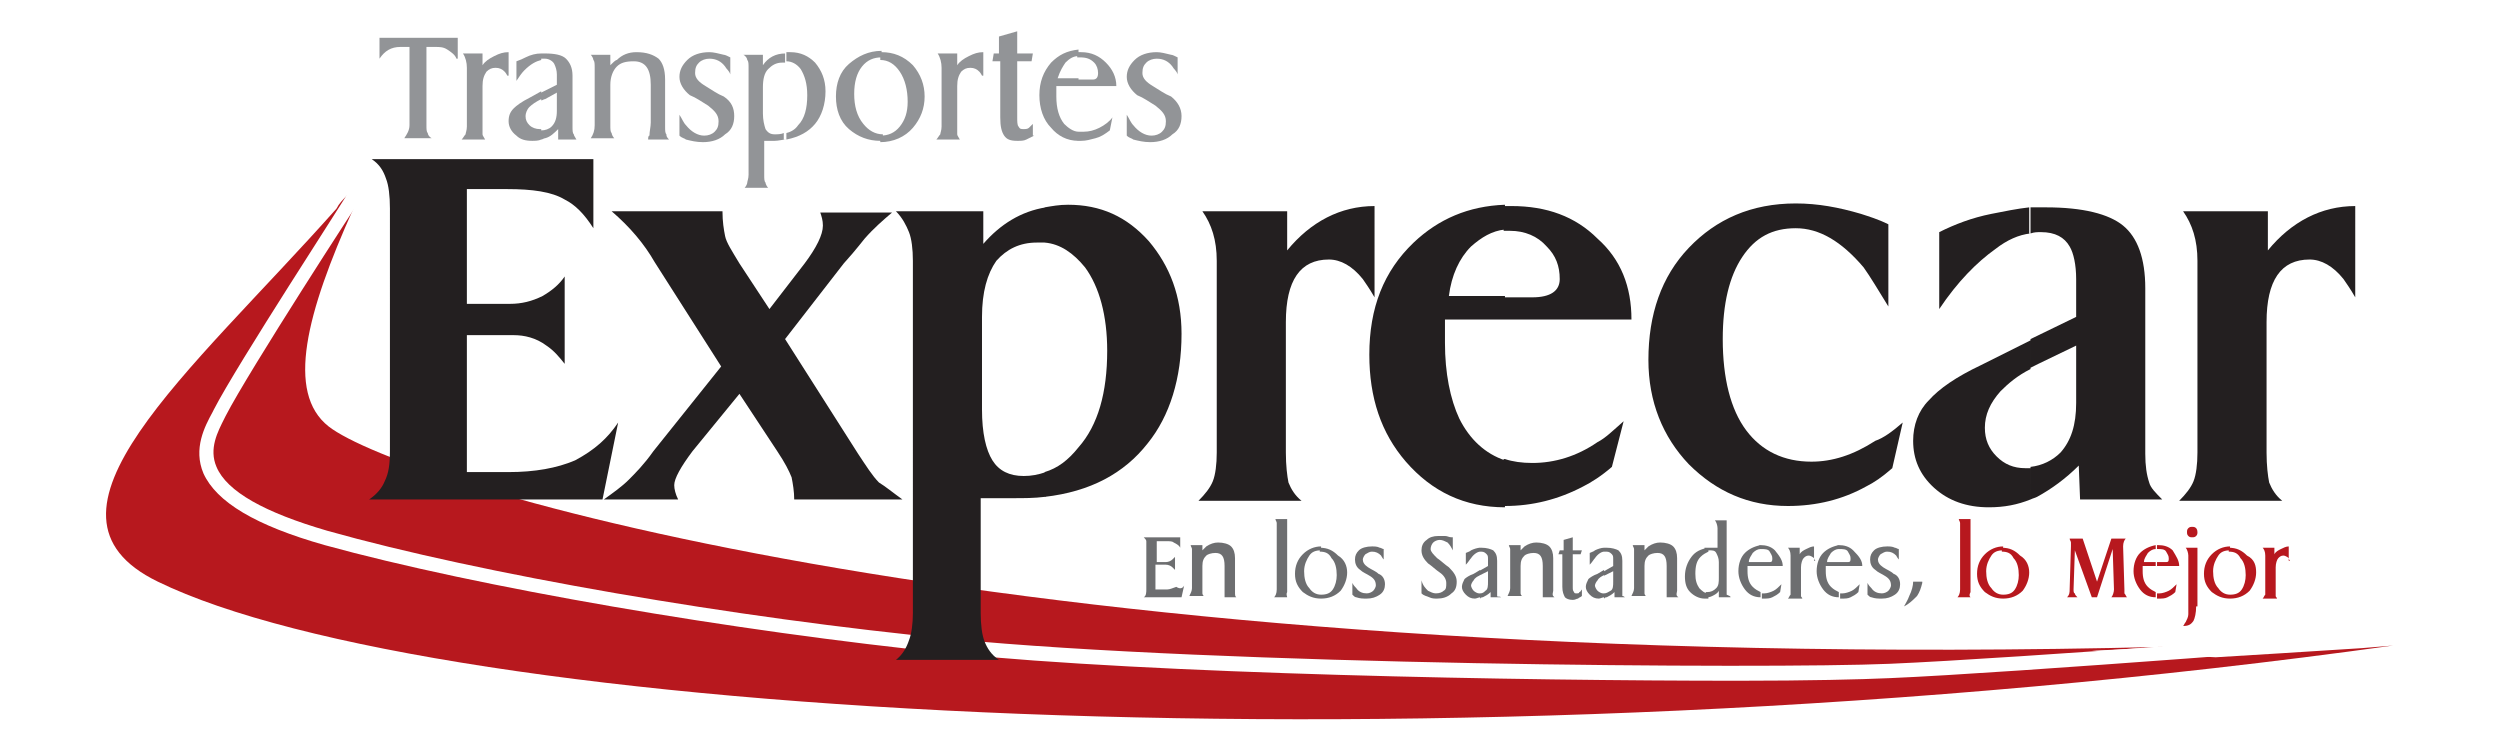 <?xml version="1.0" encoding="utf-8"?>
<!-- Generator: Adobe Illustrator 20.1.0, SVG Export Plug-In . SVG Version: 6.00 Build 0)  -->
<svg version="1.1" id="Layer_1" xmlns="http://www.w3.org/2000/svg" xmlns:xlink="http://www.w3.org/1999/xlink" x="0px" y="0px"
	 viewBox="0 0 191.7 57.6" style="enable-background:new 0 0 191.7 57.6;" xml:space="preserve">
<style type="text/css">
	.st0{fill:#FFFFFF;}
	.st1{fill:#B7181E;}
	.st2{fill:#999999;}
	.st3{fill:#B3B3B3;}
	.st4{fill:#E6E6E6;}
	.st5{fill:#666666;}
	.st6{fill:#F2F2F2;}
	.st7{fill-rule:evenodd;clip-rule:evenodd;fill:#B7181E;}
	.st8{fill:#231F20;}
	.st9{fill:#6D6E70;}
	.st10{fill:#929497;}
	.st11{fill:#808080;}
	.st12{fill:#9B1014;}
	.st13{opacity:0.75;}
	.st14{fill:#CD181E;}
	.st15{fill:#4782AD;}
	.st16{fill:none;stroke:#E6E6E6;stroke-miterlimit:10;}
	.st17{opacity:0.2;fill:url(#SVGID_9_);}
	.st18{opacity:0.34;fill:url(#SVGID_10_);}
	.st19{fill:#F2F2F2;stroke:#E6E6E6;stroke-miterlimit:10;}
	.st20{fill:none;stroke:#E6E6E6;stroke-width:0.5;stroke-miterlimit:10;}
	.st21{filter:url(#Adobe_OpacityMaskFilter);}
	.st22{opacity:0.75;mask:url(#SVGID_11_);}
	.st23{fill:none;stroke:#999999;stroke-width:0.5;stroke-miterlimit:10;}
	.st24{opacity:0.2;fill:url(#SVGID_12_);}
	.st25{opacity:0.34;fill:url(#SVGID_13_);}
	.st26{fill:#FFFFFF;stroke:#E6E6E6;stroke-width:0.5;stroke-miterlimit:10;}
	.st27{opacity:0.2;fill:url(#SVGID_14_);}
	.st28{opacity:0.34;fill:url(#SVGID_15_);}
	.st29{opacity:0.2;fill:url(#SVGID_16_);}
	.st30{opacity:0.34;fill:url(#SVGID_17_);}
	.st31{opacity:0.34;fill:url(#SVGID_18_);}
	.st32{opacity:0.2;fill:url(#SVGID_19_);}
	.st33{opacity:0.34;fill:url(#SVGID_20_);}
	.st34{opacity:0.2;fill:url(#SVGID_21_);}
	.st35{opacity:0.34;fill:url(#SVGID_22_);}
	.st36{opacity:0.2;fill:url(#SVGID_23_);}
	.st37{opacity:0.34;fill:url(#SVGID_24_);}
	.st38{opacity:0.34;fill:url(#SVGID_25_);}
	.st39{filter:url(#Adobe_OpacityMaskFilter_1_);}
	.st40{opacity:0.75;mask:url(#SVGID_26_);}
	.st41{opacity:0.2;fill:url(#SVGID_27_);}
	.st42{opacity:0.34;fill:url(#SVGID_28_);}
	.st43{opacity:0.2;fill:url(#SVGID_29_);}
	.st44{opacity:0.34;fill:url(#SVGID_30_);}
	.st45{opacity:0.2;fill:url(#SVGID_31_);}
	.st46{opacity:0.34;fill:url(#SVGID_32_);}
	.st47{fill:#0000FF;}
	.st48{opacity:0.2;fill:url(#SVGID_33_);}
	.st49{opacity:0.34;fill:url(#SVGID_34_);}
	.st50{opacity:0.2;fill:url(#SVGID_35_);}
	.st51{opacity:0.34;fill:url(#SVGID_36_);}
	.st52{opacity:0.2;fill:url(#SVGID_37_);}
	.st53{opacity:0.34;fill:url(#SVGID_38_);}
	.st54{opacity:0.2;fill:url(#SVGID_39_);}
	.st55{opacity:0.34;fill:url(#SVGID_40_);}
</style>
<g>
	<g>
		<path class="st7" d="M181.1,49.7l-6.3,0.4l-4.9,0.3l-9.5-0.5l0,0l2.1-0.1l3.4-0.2C77.2,51.8,30.7,37,25.2,32.7
			c-3.3-2.6-1.7-8.7,1.9-16.7l0,0l-0.5-1c-0.3,0.3-0.6,0.6-0.8,1C14.5,28.7,1.4,39.4,12.1,44.6c21.1,10.3,98.1,15.1,171.4,4.9
			L181.1,49.7z"/>
		<path class="st0" d="M133.3,52.2c-16.7,0-44.8-0.5-60.4-2.1c-16.7-1.7-36.4-5.1-48-8.3c-5.3-1.5-8.3-3.3-9.3-5.5
			c-0.8-1.9,0.1-3.6,0.7-4.7l0.1-0.2c1.8-3.5,10.1-16.2,10.4-16.8l0.9,0.6c-0.1,0.1-8.6,13.2-10.4,16.7l-0.1,0.2
			c-0.5,1-1.2,2.3-0.6,3.7c0.8,1.9,3.7,3.5,8.5,4.9C36.8,44,56.4,47.4,73,49c20.4,2,62.5,2.3,71.9,1.9c9.5-0.4,38.3-2.6,38.5-2.7
			l0.1,1.1c-0.3,0-29.1,2.3-38.6,2.7C142.7,52.1,138.6,52.2,133.3,52.2z"/>
	</g>
	<g>
		<path class="st8" d="M47.4,32.4l-1.2,5.9H28.3c0.6-0.4,1-0.9,1.2-1.4c0.3-0.6,0.4-1.3,0.4-2.3V16c0-1-0.1-1.8-0.3-2.3
			c-0.2-0.6-0.5-1.1-1.1-1.5h17v5.3c-0.7-1.1-1.4-1.8-2.2-2.2c-1-0.6-2.5-0.8-4.4-0.8h-3.1v8.8h3.3c0.9,0,1.7-0.2,2.5-0.6
			c0.7-0.4,1.3-0.9,1.7-1.5v6.7c-0.4-0.5-0.8-1-1.4-1.4c-0.8-0.6-1.7-0.8-2.5-0.8h-3.6v10.5h3.2c2,0,3.7-0.3,5.1-0.9
			C45.6,34.5,46.6,33.6,47.4,32.4z"/>
		<path class="st8" d="M69.2,38.3h-8.3c0-0.6-0.1-1.2-0.2-1.7c-0.2-0.5-0.5-1.1-1.1-2l-2.9-4.4l-3.6,4.4c-0.9,1.2-1.4,2.1-1.4,2.6
			c0,0.3,0.1,0.7,0.3,1.1h-5.7c0.7-0.5,1.4-1,1.9-1.5c0.5-0.5,1.2-1.2,1.9-2.2l5.2-6.5l-5.1-8c-0.8-1.4-1.9-2.7-3.3-3.9h8.5
			c0,0.8,0.1,1.4,0.2,1.9c0.1,0.5,0.5,1.1,1.1,2.1l2.3,3.5l2.7-3.5c0.9-1.2,1.4-2.2,1.4-2.9c0-0.4-0.1-0.7-0.2-1h5.5
			c-0.7,0.6-1.4,1.2-2.1,2c-0.1,0.1-0.6,0.8-1.6,1.9l-4.5,5.8l5.6,8.8c0.6,0.9,1.1,1.7,1.6,2.2C67.9,37.3,68.5,37.8,69.2,38.3z"/>
		<path class="st8" d="M90.6,25.6c0,3.4-0.9,6.3-2.6,8.4c-1.8,2.3-4.4,3.7-7.9,4.1v-1.9c1-0.3,1.8-0.9,2.6-1.9
			c1.5-1.7,2.2-4.2,2.2-7.4c0-2.7-0.6-4.9-1.7-6.4c-0.9-1.1-1.9-1.8-3.1-1.9v-2.7c0.6-0.1,1.1-0.2,1.8-0.2c2.5,0,4.5,0.9,6.2,2.8
			C89.7,20.4,90.6,22.7,90.6,25.6z M80.1,38.1c-0.8,0.1-1.6,0.1-2.4,0.1h-2.5v8.8c0,0.9,0.1,1.7,0.3,2.2c0.2,0.5,0.5,1,1.1,1.4h-7.9
			c0.5-0.4,0.8-0.9,1-1.5c0.2-0.5,0.3-1.3,0.3-2.1V20c0-0.9-0.1-1.7-0.3-2.2c-0.2-0.5-0.5-1.1-1-1.6h6.7v2.5
			c1.3-1.5,2.9-2.5,4.8-2.8v2.7c-0.2,0-0.5,0-0.7,0c-1.3,0-2.3,0.5-3.1,1.4c-0.7,1-1.1,2.4-1.1,4.3v7.1c0,1.8,0.3,3.1,0.8,3.9
			c0.5,0.8,1.3,1.2,2.4,1.2c0.6,0,1.1-0.1,1.7-0.3V38.1z"/>
		<path class="st8" d="M105.4,22.8c-0.4-0.7-0.7-1.1-0.9-1.4c-0.8-1-1.7-1.5-2.6-1.5c-2.2,0-3.3,1.6-3.3,4.8v10c0,1,0.1,1.8,0.2,2.3
			c0.2,0.5,0.5,1,1,1.4h-7.9c0.5-0.5,0.9-1,1.1-1.5c0.2-0.5,0.3-1.3,0.3-2.2V20c0-1.6-0.4-2.8-1.1-3.8h6.5v3
			c1.8-2.2,4.1-3.4,6.7-3.4V22.8z"/>
		<path class="st8" d="M125.1,24.5h-9.8v-1.7h2.2c1.4,0,2.1-0.5,2.1-1.4c0-1-0.3-1.8-1-2.5c-0.7-0.8-1.7-1.2-2.8-1.2
			c-0.2,0-0.4,0-0.5,0v-1.9c0.2,0,0.4,0,0.6,0c2.7,0,4.9,0.8,6.6,2.5C124.3,19.9,125.1,22,125.1,24.5L125.1,24.5z M115.4,35.2
			c0.6,0.2,1.3,0.3,2.1,0.3c1.7,0,3.4-0.5,5-1.6c0.6-0.3,1.2-0.9,2-1.6l-0.9,3.5c-0.8,0.7-1.6,1.2-2.2,1.5c-1.9,1-3.9,1.5-6,1.5
			h-0.1V35.2z M115.4,24.5h-4.6c0,0.1,0,0.3,0,0.7c0,0.4,0,0.7,0,1.1c0,2.3,0.4,4.3,1.1,5.8c0.8,1.6,2,2.7,3.5,3.2v3.6
			c-3.1,0-5.6-1.2-7.6-3.5c-1.9-2.2-2.8-4.9-2.8-8.2c0-3.6,1.1-6.4,3.4-8.6c1.9-1.8,4.2-2.8,7-2.9v1.9c-1,0.1-1.8,0.6-2.6,1.3
			c-0.9,0.9-1.5,2.2-1.7,3.8h4.3V24.5z"/>
		<path class="st8" d="M145.9,32.4l-0.8,3.5c-0.8,0.7-1.4,1.1-2,1.4c-1.8,1-3.8,1.5-6,1.5c-3,0-5.5-1.1-7.6-3.2
			c-2-2.1-3.1-4.8-3.1-8c0-3.5,1-6.4,3.1-8.6c2.1-2.2,4.8-3.4,8.2-3.4c1.7,0,3.3,0.3,5,0.8c0.6,0.2,1.3,0.4,2.1,0.8v6.3
			c-0.8-1.3-1.4-2.3-1.9-3c-1.7-2-3.4-3-5.2-3c-1.8,0-3.1,0.7-4.1,2.2c-1,1.5-1.5,3.6-1.5,6.3c0,3,0.6,5.4,1.8,7
			c1.2,1.6,2.9,2.4,5,2.4c1.6,0,3.2-0.5,4.9-1.6C144.4,33.6,145.1,33.1,145.9,32.4z"/>
		<path class="st8" d="M165.8,38.3h-6.3l-0.1-2.6c-1,1-2.1,1.8-3.2,2.4c-0.2,0.1-0.3,0.1-0.5,0.2v-2.5c0.9-0.1,1.7-0.5,2.3-1.1
			c0.8-0.9,1.2-2.1,1.2-3.8v-4.4l-2.9,1.4c-0.2,0.1-0.4,0.2-0.6,0.3V26l3.5-1.7v-2.9c0-1.1-0.2-2-0.5-2.5c-0.4-0.7-1.1-1.1-2.2-1.1
			c-0.3,0-0.5,0-0.8,0.1v-2c0.4,0,0.8,0,1.2,0c2.8,0,4.8,0.5,5.9,1.4c1.1,0.9,1.7,2.5,1.7,4.8v12.7c0,0.9,0.1,1.6,0.3,2.2
			C164.9,37.4,165.3,37.8,165.8,38.3z M155.7,38.3c-1,0.4-2,0.6-3.2,0.6c-1.7,0-3.1-0.5-4.2-1.5c-1.1-1-1.6-2.2-1.6-3.6
			c0-1.2,0.4-2.3,1.2-3.1c0.8-0.9,2.1-1.8,4-2.7l3.8-1.9v2.2c-1,0.5-1.7,1.1-2.3,1.7c-0.8,0.9-1.2,1.8-1.2,2.8
			c0,0.9,0.3,1.6,0.9,2.2c0.6,0.6,1.3,0.9,2.2,0.9c0.1,0,0.3,0,0.4,0V38.3L155.7,38.3z M155.7,17.9c-0.9,0.1-1.8,0.5-2.7,1.2
			c-1.4,1-2.9,2.5-4.3,4.6v-5.9c1.2-0.6,2.5-1.1,4-1.4c1-0.2,2-0.4,2.9-0.5V17.9z"/>
		<path class="st8" d="M180.6,22.8c-0.4-0.7-0.7-1.1-0.9-1.4c-0.8-1-1.7-1.5-2.6-1.5c-2.2,0-3.3,1.6-3.3,4.8v10c0,1,0.1,1.8,0.2,2.3
			c0.2,0.5,0.5,1,1,1.4h-7.9c0.5-0.5,0.9-1,1.1-1.5c0.2-0.5,0.3-1.3,0.3-2.2V20c0-1.6-0.4-2.8-1.1-3.8h6.5v3
			c1.8-2.2,4.1-3.4,6.7-3.4V22.8z"/>
	</g>
	<g>
		<path class="st9" d="M90.8,44.9l-0.2,0.9h-2.9c0.2-0.1,0.2-0.4,0.2-0.6v-3.3c0-0.2,0-0.3,0-0.4c0-0.1-0.1-0.2-0.2-0.3h2.8v0.8
			c-0.1-0.2-0.3-0.3-0.5-0.4c-0.1-0.1-0.3-0.1-0.5-0.1h-0.8v1.6h0.7c0.2,0,0.4-0.1,0.5-0.2c0,0,0.1-0.1,0.2-0.2v1
			c-0.1-0.1-0.1-0.1-0.2-0.2c-0.1-0.1-0.3-0.2-0.5-0.2h-0.8v1.9h0.9c0.2,0,0.4-0.1,0.7-0.2C90.5,45.2,90.7,45.1,90.8,44.9z"/>
		<path class="st9" d="M94.8,45.8h-0.9c0-0.1,0-0.1,0-0.2c0-0.2,0-0.4,0-0.6v-1.6c0-0.7-0.2-1-0.7-1c-0.3,0-0.6,0.1-0.7,0.2
			c-0.2,0.2-0.3,0.4-0.3,0.8v1.8c0,0.2,0,0.3,0,0.3c0,0.1,0.1,0.2,0.1,0.2h-1.1c0.1-0.2,0.2-0.4,0.2-0.6v-2.6c0-0.2,0-0.3,0-0.4
			c0-0.1-0.1-0.2-0.1-0.3h0.9v0.4c0.1-0.1,0.2-0.2,0.3-0.3c0.3-0.2,0.6-0.3,0.9-0.3c0.4,0,0.8,0.1,1,0.3c0.2,0.2,0.3,0.5,0.3,0.9
			v2.1c0,0.2,0,0.3,0,0.4C94.7,45.7,94.7,45.7,94.8,45.8z"/>
		<path class="st9" d="M98.7,45.8h-1c0.1-0.1,0.2-0.3,0.2-0.6v-4.7c0-0.2,0-0.3,0-0.4c0-0.1-0.1-0.2-0.1-0.3h0.9v5.3
			c0,0.1,0,0.3,0,0.3C98.6,45.6,98.7,45.7,98.7,45.8z"/>
		<path class="st9" d="M103.3,43.9c0,0.5-0.2,1-0.5,1.4c-0.4,0.4-0.9,0.6-1.5,0.6h0v-0.3h0c0.4,0,0.7-0.1,0.9-0.4
			c0.2-0.3,0.3-0.7,0.3-1.1c0-0.5-0.1-1-0.4-1.3c-0.2-0.4-0.5-0.5-0.9-0.5v-0.3l0,0c0.6,0,1,0.2,1.4,0.6
			C103.1,42.9,103.3,43.4,103.3,43.9z M101.3,45.9c-0.6,0-1-0.2-1.4-0.5c-0.4-0.4-0.6-0.8-0.6-1.4c0-0.6,0.2-1.1,0.6-1.5
			c0.4-0.4,0.9-0.6,1.4-0.6v0.3c-0.4,0-0.7,0.1-0.9,0.4c-0.2,0.3-0.4,0.7-0.4,1.2c0,0.5,0.1,1,0.4,1.3c0.2,0.3,0.5,0.5,0.9,0.5V45.9
			z"/>
		<path class="st9" d="M106.2,44.8c0,0.3-0.1,0.6-0.4,0.8c-0.3,0.2-0.6,0.3-1,0.3c-0.3,0-0.5,0-0.8-0.1c-0.1,0-0.2-0.1-0.3-0.2v-0.9
			c0.1,0.2,0.2,0.3,0.3,0.4c0.2,0.3,0.5,0.4,0.8,0.4c0.2,0,0.4-0.1,0.5-0.2c0.1-0.1,0.2-0.3,0.2-0.4c0-0.3-0.1-0.5-0.4-0.7
			c-0.3-0.2-0.6-0.3-0.8-0.5c-0.3-0.2-0.4-0.5-0.4-0.8c0-0.3,0.1-0.5,0.3-0.7c0.2-0.2,0.6-0.3,1-0.3c0.2,0,0.4,0,0.6,0.1
			c0.1,0,0.2,0.1,0.3,0.1v0.8c-0.1-0.1-0.2-0.3-0.2-0.3c-0.2-0.2-0.4-0.3-0.7-0.3c-0.2,0-0.3,0.1-0.5,0.2c-0.1,0.1-0.2,0.3-0.2,0.4
			c0,0.2,0.1,0.4,0.4,0.6c0.3,0.2,0.6,0.3,0.8,0.5C106,44.1,106.2,44.4,106.2,44.8z"/>
		<path class="st9" d="M111.7,44.6c0,0.4-0.1,0.7-0.4,0.9c-0.3,0.3-0.7,0.4-1.1,0.4c-0.2,0-0.4,0-0.6-0.1c-0.2-0.1-0.4-0.1-0.6-0.3
			v-1c0.1,0.4,0.3,0.6,0.5,0.8c0.2,0.1,0.4,0.2,0.6,0.2c0.3,0,0.5-0.1,0.6-0.2c0.2-0.1,0.2-0.3,0.2-0.6c0-0.3-0.2-0.6-0.5-0.8
			c-0.3-0.2-0.6-0.5-0.9-0.7c-0.3-0.3-0.5-0.6-0.5-1c0-0.3,0.1-0.6,0.4-0.8c0.2-0.2,0.5-0.3,0.9-0.3c0.2,0,0.3,0,0.5,0
			c0.2,0,0.3,0.1,0.5,0.1c0,0,0.1,0,0.1,0c0,0,0,0,0,0v1c-0.1-0.2-0.2-0.4-0.4-0.6c-0.2-0.1-0.4-0.2-0.6-0.2c-0.2,0-0.4,0.1-0.5,0.2
			c-0.1,0.1-0.2,0.3-0.2,0.5c0,0.2,0.2,0.4,0.5,0.7c0.3,0.2,0.6,0.5,0.9,0.7C111.5,43.9,111.7,44.2,111.7,44.6z"/>
		<path class="st9" d="M115.1,45.8h-0.8l0-0.4c-0.2,0.2-0.4,0.3-0.6,0.4c-0.1,0-0.1,0-0.2,0.1v-0.4c0.2,0,0.3-0.1,0.4-0.2
			c0.2-0.1,0.2-0.4,0.2-0.7v-0.8l-0.6,0.3c-0.1,0-0.1,0.1-0.1,0.1v-0.4l0.7-0.4v-0.5c0-0.2,0-0.3-0.1-0.4c-0.1-0.1-0.2-0.2-0.4-0.2
			c-0.1,0-0.1,0-0.2,0V42c0.1,0,0.1,0,0.2,0c0.4,0,0.7,0.1,0.9,0.2c0.2,0.2,0.3,0.4,0.3,0.8v2.3c0,0.2,0,0.3,0,0.4
			S115,45.7,115.1,45.8z M113.5,45.8c-0.1,0-0.3,0.1-0.4,0.1c-0.3,0-0.5-0.1-0.7-0.3c-0.2-0.2-0.3-0.4-0.3-0.6
			c0-0.2,0.1-0.4,0.2-0.6c0.1-0.1,0.4-0.3,0.7-0.4l0.5-0.3v0.4c-0.2,0.1-0.4,0.2-0.5,0.4c-0.1,0.1-0.2,0.3-0.2,0.4
			c0,0.1,0.1,0.3,0.2,0.4c0.1,0.1,0.3,0.2,0.4,0.2c0,0,0.1,0,0.1,0V45.8L113.5,45.8z M113.5,42.3c-0.2,0-0.5,0.2-0.7,0.5
			c-0.1,0.1-0.2,0.3-0.4,0.5v-0.9c0.2-0.1,0.3-0.1,0.4-0.2c0.2-0.1,0.5-0.2,0.7-0.2V42.3z"/>
		<path class="st9" d="M119.2,45.8h-0.9c0-0.1,0-0.1,0-0.2c0-0.2,0-0.4,0-0.6v-1.6c0-0.7-0.2-1-0.7-1c-0.3,0-0.6,0.1-0.7,0.2
			c-0.2,0.2-0.3,0.4-0.3,0.8v1.8c0,0.2,0,0.3,0,0.3c0,0.1,0.1,0.2,0.1,0.2h-1.1c0.1-0.2,0.2-0.4,0.2-0.6v-2.6c0-0.2,0-0.3,0-0.4
			c0-0.1-0.1-0.2-0.1-0.3h0.9v0.4c0.1-0.1,0.2-0.2,0.3-0.3c0.3-0.2,0.6-0.3,0.9-0.3c0.4,0,0.8,0.1,1,0.3c0.2,0.2,0.3,0.5,0.3,0.9
			v2.1c0,0.2,0,0.3,0,0.4C119,45.7,119.1,45.7,119.2,45.8z"/>
		<path class="st9" d="M121.3,45.7c-0.1,0.1-0.2,0.1-0.3,0.2c-0.1,0-0.2,0.1-0.4,0.1c-0.3,0-0.5-0.1-0.6-0.2
			c-0.1-0.2-0.2-0.4-0.2-0.8v-2.5h-0.3l0.1-0.3h0.3v-0.8l0.7-0.2v1h0.7l-0.1,0.3h-0.6v2.5c0,0.2,0,0.3,0.1,0.4
			c0,0.1,0.1,0.1,0.2,0.1c0.1,0,0.2,0,0.2-0.1c0.1,0,0.1-0.1,0.2-0.2V45.7z"/>
		<path class="st9" d="M124.6,45.8h-0.8l0-0.4c-0.2,0.2-0.4,0.3-0.6,0.4c-0.1,0-0.1,0-0.2,0.1v-0.4c0.2,0,0.3-0.1,0.5-0.2
			c0.2-0.1,0.2-0.4,0.2-0.7v-0.8l-0.6,0.3c-0.1,0-0.1,0.1-0.1,0.1v-0.4l0.7-0.4v-0.5c0-0.2,0-0.3-0.1-0.4c-0.1-0.1-0.2-0.2-0.4-0.2
			c-0.1,0-0.1,0-0.2,0V42c0.1,0,0.1,0,0.2,0c0.4,0,0.7,0.1,0.9,0.2c0.2,0.2,0.3,0.4,0.3,0.8v2.3c0,0.2,0,0.3,0,0.4
			C124.4,45.7,124.5,45.7,124.6,45.8z M123,45.8c-0.1,0-0.3,0.1-0.4,0.1c-0.3,0-0.5-0.1-0.7-0.3c-0.2-0.2-0.3-0.4-0.3-0.6
			c0-0.2,0.1-0.4,0.2-0.6c0.1-0.1,0.4-0.3,0.7-0.4l0.5-0.3v0.4c-0.2,0.1-0.4,0.2-0.5,0.4c-0.1,0.1-0.2,0.3-0.2,0.4
			c0,0.1,0.1,0.3,0.2,0.4c0.1,0.1,0.3,0.2,0.4,0.2c0,0,0.1,0,0.1,0V45.8L123,45.8z M123,42.3c-0.2,0-0.5,0.2-0.7,0.5
			c-0.1,0.1-0.2,0.3-0.4,0.5v-0.9c0.2-0.1,0.3-0.1,0.4-0.2c0.2-0.1,0.5-0.2,0.7-0.2V42.3z"/>
		<path class="st9" d="M128.7,45.8h-0.9c0-0.1,0-0.1,0-0.2c0-0.2,0-0.4,0-0.6v-1.6c0-0.7-0.2-1-0.7-1c-0.3,0-0.6,0.1-0.7,0.2
			c-0.2,0.2-0.3,0.4-0.3,0.8v1.8c0,0.2,0,0.3,0,0.3c0,0.1,0.1,0.2,0.1,0.2h-1.1c0.1-0.2,0.2-0.4,0.2-0.6v-2.6c0-0.2,0-0.3,0-0.4
			c0-0.1-0.1-0.2-0.1-0.3h0.9v0.4c0.1-0.1,0.2-0.2,0.3-0.3c0.3-0.2,0.6-0.3,0.9-0.3c0.4,0,0.8,0.1,1,0.3c0.2,0.2,0.3,0.5,0.3,0.9
			v2.1c0,0.2,0,0.3,0,0.4C128.5,45.7,128.6,45.7,128.7,45.8z"/>
		<path class="st9" d="M132.7,45.8h-0.9v-0.5c-0.1,0.2-0.3,0.3-0.5,0.4c-0.2,0.1-0.3,0.1-0.5,0.1v-0.4c0,0,0.1,0,0.1,0
			c0.3,0,0.5-0.1,0.7-0.3c0.2-0.2,0.2-0.5,0.2-0.8v-1.2c0-0.3-0.1-0.5-0.2-0.7c-0.1-0.2-0.3-0.2-0.5-0.2c-0.1,0-0.2,0-0.4,0.1v-0.3
			c0.2,0,0.4,0,0.6,0h0.4v-1.5c0-0.2-0.1-0.5-0.2-0.6h0.9v5.3c0,0.2,0,0.3,0,0.4C132.6,45.7,132.7,45.7,132.7,45.8z M130.9,45.9
			c-0.1,0-0.1,0-0.2,0c-0.4,0-0.8-0.2-1.1-0.5c-0.3-0.3-0.4-0.7-0.4-1.2c0-0.6,0.2-1.1,0.5-1.5c0.3-0.4,0.7-0.6,1.3-0.7v0.3
			c-0.2,0.1-0.4,0.2-0.6,0.4c-0.3,0.3-0.4,0.7-0.4,1.3c0,0.5,0.1,0.8,0.3,1.1c0.2,0.2,0.4,0.4,0.7,0.4V45.9z"/>
		<path class="st9" d="M136.7,43.4H135v-0.3h0.7c0.2,0,0.2-0.1,0.2-0.3c0-0.2-0.1-0.3-0.2-0.5c-0.1-0.2-0.4-0.2-0.7-0.2
			c0,0-0.1,0-0.1,0v-0.3c0,0,0.1,0,0.1,0c0.4,0,0.8,0.1,1.1,0.4C136.5,42.7,136.7,43,136.7,43.4L136.7,43.4z M135,45.5
			c0.1,0,0.2,0,0.3,0c0.2,0,0.5-0.1,0.7-0.2c0.2-0.1,0.4-0.3,0.6-0.5l-0.1,0.6c-0.2,0.2-0.4,0.3-0.6,0.4c-0.2,0.1-0.4,0.1-0.7,0.1
			c-0.1,0-0.1,0-0.1,0V45.5z M135,43.4h-1c0,0.1,0,0.1,0,0.2c0,0.1,0,0.2,0,0.2c0,0.5,0.1,0.9,0.4,1.2c0.2,0.2,0.4,0.3,0.6,0.4v0.4
			c-0.5,0-0.9-0.2-1.2-0.6c-0.3-0.4-0.5-0.9-0.5-1.4c0-0.6,0.2-1.1,0.5-1.4c0.3-0.3,0.7-0.5,1.2-0.6v0.3c-0.2,0-0.4,0.1-0.6,0.3
			c-0.1,0.2-0.3,0.4-0.3,0.7h0.9V43.4z"/>
		<path class="st9" d="M139.2,43c-0.1-0.1-0.1-0.2-0.1-0.2c-0.1-0.1-0.3-0.2-0.4-0.2c-0.2,0-0.3,0.1-0.4,0.2
			c-0.1,0.1-0.2,0.4-0.2,0.7v1.8c0,0.2,0,0.3,0,0.4c0,0.1,0.1,0.1,0.1,0.2h-1.1c0.1-0.1,0.1-0.2,0.2-0.3c0-0.1,0-0.2,0-0.4v-2.6
			c0-0.3-0.1-0.5-0.2-0.6h0.9v0.5c0.1-0.2,0.3-0.3,0.5-0.4c0.2-0.1,0.4-0.2,0.6-0.2V43z"/>
		<path class="st9" d="M142.8,43.4H141v-0.3h0.7c0.2,0,0.2-0.1,0.2-0.3c0-0.2-0.1-0.3-0.2-0.5c-0.1-0.2-0.4-0.2-0.7-0.2
			c0,0-0.1,0-0.1,0v-0.3c0,0,0.1,0,0.1,0c0.4,0,0.8,0.1,1.1,0.4C142.6,42.7,142.8,43,142.8,43.4L142.8,43.4z M141,45.5
			c0.1,0,0.2,0,0.3,0c0.2,0,0.5-0.1,0.7-0.2c0.2-0.1,0.4-0.3,0.6-0.5l-0.1,0.6c-0.2,0.2-0.4,0.3-0.6,0.4c-0.2,0.1-0.4,0.1-0.7,0.1
			c-0.1,0-0.1,0-0.1,0V45.5z M141,43.4h-1c0,0.1,0,0.1,0,0.2c0,0.1,0,0.2,0,0.2c0,0.5,0.1,0.9,0.4,1.2c0.2,0.2,0.4,0.3,0.6,0.4v0.4
			c-0.5,0-0.9-0.2-1.2-0.6c-0.3-0.4-0.5-0.9-0.5-1.4c0-0.6,0.2-1.1,0.5-1.4c0.3-0.3,0.7-0.5,1.2-0.6v0.3c-0.2,0-0.4,0.1-0.6,0.3
			c-0.1,0.2-0.3,0.4-0.3,0.7h0.9V43.4z"/>
		<path class="st9" d="M145.7,44.8c0,0.3-0.1,0.6-0.4,0.8c-0.3,0.2-0.6,0.3-1,0.3c-0.3,0-0.5,0-0.8-0.1c-0.1,0-0.2-0.1-0.3-0.2v-0.9
			c0.1,0.2,0.2,0.3,0.3,0.4c0.2,0.3,0.5,0.4,0.8,0.4c0.2,0,0.4-0.1,0.5-0.2c0.1-0.1,0.2-0.3,0.2-0.4c0-0.3-0.1-0.5-0.4-0.7
			c-0.3-0.2-0.6-0.3-0.8-0.5c-0.3-0.2-0.4-0.5-0.4-0.8c0-0.3,0.1-0.5,0.3-0.7c0.2-0.2,0.6-0.3,1-0.3c0.2,0,0.4,0,0.6,0.1
			c0.1,0,0.2,0.1,0.3,0.1v0.8c-0.1-0.1-0.2-0.3-0.2-0.3c-0.2-0.2-0.4-0.3-0.7-0.3c-0.2,0-0.3,0.1-0.5,0.2c-0.1,0.1-0.2,0.3-0.2,0.4
			c0,0.2,0.1,0.4,0.4,0.6c0.3,0.2,0.6,0.3,0.8,0.5C145.5,44.1,145.7,44.4,145.7,44.8z"/>
		<path class="st9" d="M147.4,44.7c-0.1,0.4-0.2,0.7-0.4,1c-0.3,0.3-0.6,0.6-1,0.8c0.1-0.2,0.3-0.5,0.4-0.8c0.2-0.4,0.3-0.8,0.3-1.1
			H147.4z"/>
		<g>
			<path class="st1" d="M151.1,45.8h-1c0.1-0.1,0.2-0.3,0.2-0.6v-4.7c0-0.2,0-0.3,0-0.4c0-0.1-0.1-0.2-0.1-0.3h0.9v5.3
				c0,0.1,0,0.3,0,0.3C151,45.6,151,45.7,151.1,45.8z"/>
			<path class="st1" d="M155.6,43.9c0,0.5-0.2,1-0.5,1.4c-0.4,0.4-0.9,0.6-1.5,0.6h0v-0.3h0c0.4,0,0.7-0.1,0.9-0.4
				c0.2-0.3,0.3-0.7,0.3-1.1c0-0.5-0.1-1-0.4-1.3c-0.2-0.4-0.5-0.5-0.9-0.5v-0.3l0,0c0.6,0,1,0.2,1.4,0.6
				C155.4,42.9,155.6,43.4,155.6,43.9z M153.6,45.9c-0.6,0-1-0.2-1.4-0.5c-0.4-0.4-0.6-0.8-0.6-1.4c0-0.6,0.2-1.1,0.6-1.5
				c0.4-0.4,0.9-0.6,1.4-0.6v0.3c-0.4,0-0.7,0.1-0.9,0.4c-0.2,0.3-0.4,0.7-0.4,1.2c0,0.5,0.1,1,0.4,1.3c0.2,0.3,0.5,0.5,0.9,0.5
				V45.9z"/>
			<path class="st1" d="M163.1,45.8h-1.2c0.1-0.1,0.2-0.4,0.2-0.6l-0.1-3.1l-1.2,3.7h-0.4l-1.3-3.6l-0.1,3c0,0.1,0,0.3,0.1,0.3
				c0,0.1,0.1,0.2,0.2,0.3h-0.8c0.2-0.2,0.2-0.4,0.2-0.6l0.1-3.3c0-0.1,0-0.2,0-0.3c0-0.1-0.1-0.2-0.1-0.3h1l1.1,3.3l1.1-3.3h1.1
				c-0.1,0.1-0.2,0.3-0.2,0.6l0.1,3.3c0,0.1,0,0.3,0,0.3C163,45.6,163,45.7,163.1,45.8z"/>
			<path class="st1" d="M167.1,43.4h-1.7v-0.3h0.7c0.2,0,0.2-0.1,0.2-0.3c0-0.2-0.1-0.3-0.2-0.5c-0.1-0.2-0.4-0.2-0.6-0.2
				c0,0-0.1,0-0.1,0v-0.3c0,0,0.1,0,0.1,0c0.4,0,0.8,0.1,1.1,0.4C166.9,42.7,167.1,43,167.1,43.4L167.1,43.4z M165.3,45.5
				c0.1,0,0.2,0,0.3,0c0.2,0,0.5-0.1,0.7-0.2c0.2-0.1,0.4-0.3,0.6-0.5l-0.1,0.6c-0.2,0.2-0.4,0.3-0.6,0.4c-0.2,0.1-0.4,0.1-0.7,0.1
				c-0.1,0-0.1,0-0.1,0V45.5z M165.3,43.4h-1c0,0.1,0,0.1,0,0.2c0,0.1,0,0.2,0,0.2c0,0.5,0.1,0.9,0.4,1.2c0.2,0.2,0.4,0.3,0.6,0.4
				v0.4c-0.5,0-0.9-0.2-1.2-0.6c-0.3-0.4-0.5-0.9-0.5-1.4c0-0.6,0.2-1.1,0.5-1.4c0.3-0.3,0.7-0.5,1.2-0.6v0.3
				c-0.2,0-0.4,0.1-0.6,0.3c-0.1,0.2-0.3,0.4-0.3,0.7h0.9V43.4z"/>
			<path class="st1" d="M168.5,40.8c0,0.1,0,0.2-0.1,0.3c-0.1,0.1-0.2,0.1-0.3,0.1c-0.1,0-0.2,0-0.3-0.1c-0.1-0.1-0.1-0.2-0.1-0.3
				c0-0.1,0-0.2,0.1-0.3c0.1-0.1,0.2-0.1,0.3-0.1c0.1,0,0.2,0,0.3,0.1C168.4,40.5,168.5,40.6,168.5,40.8L168.5,40.8z M168.4,46.5
				c0,0.5-0.1,0.9-0.2,1.1c-0.2,0.3-0.4,0.4-0.8,0.4c0.1-0.1,0.1-0.2,0.2-0.3c0.1-0.2,0.2-0.4,0.2-0.6v-4.5c0-0.2-0.1-0.5-0.2-0.6
				h0.9V46.5z"/>
			<path class="st1" d="M173,43.9c0,0.5-0.2,1-0.5,1.4c-0.4,0.4-0.9,0.6-1.5,0.6h0v-0.3h0c0.4,0,0.7-0.1,0.9-0.4
				c0.2-0.3,0.3-0.7,0.3-1.1c0-0.5-0.1-1-0.4-1.3c-0.2-0.4-0.5-0.5-0.9-0.5v-0.3l0,0c0.6,0,1,0.2,1.4,0.6
				C172.9,42.9,173,43.4,173,43.9z M171,45.9c-0.6,0-1-0.2-1.4-0.5c-0.4-0.4-0.6-0.8-0.6-1.4c0-0.6,0.2-1.1,0.6-1.5
				c0.4-0.4,0.9-0.6,1.4-0.6v0.3c-0.4,0-0.7,0.1-0.9,0.4c-0.2,0.3-0.4,0.7-0.4,1.2c0,0.5,0.1,1,0.4,1.3c0.2,0.3,0.5,0.5,0.9,0.5
				V45.9z"/>
			<path class="st1" d="M175.6,43c-0.1-0.1-0.1-0.2-0.1-0.2c-0.1-0.1-0.3-0.2-0.4-0.2c-0.2,0-0.3,0.1-0.4,0.2
				c-0.1,0.1-0.2,0.4-0.2,0.7v1.8c0,0.2,0,0.3,0,0.4c0,0.1,0.1,0.1,0.1,0.2h-1.1c0.1-0.1,0.1-0.2,0.2-0.3c0-0.1,0-0.2,0-0.4v-2.6
				c0-0.3-0.1-0.5-0.2-0.6h0.9v0.5c0.1-0.2,0.3-0.3,0.5-0.4c0.2-0.1,0.4-0.2,0.6-0.2V43z"/>
		</g>
	</g>
	<g>
		<path class="st10" d="M35,4.5c-0.1-0.3-0.4-0.5-0.7-0.7c-0.3-0.2-0.6-0.2-0.9-0.2h-0.7v6c0,0.3,0,0.5,0.1,0.6
			c0,0.1,0.1,0.3,0.3,0.4h-2.1c0.2-0.3,0.4-0.6,0.4-1v-6h-0.7c-0.7,0-1.2,0.3-1.6,0.9V2.9h6V4.5z"/>
		<path class="st10" d="M38.9,5.8c-0.1-0.2-0.2-0.3-0.2-0.3c-0.2-0.2-0.4-0.3-0.7-0.3c-0.3,0-0.5,0.1-0.7,0.3
			c-0.2,0.3-0.3,0.6-0.3,1.1v3.1c0,0.3,0,0.5,0,0.6c0,0.1,0.1,0.2,0.2,0.4h-1.8c0.1-0.1,0.2-0.3,0.3-0.4c0-0.1,0.1-0.3,0.1-0.6V5.2
			c0-0.4-0.1-0.8-0.3-1.1h1.5v0.9c0.2-0.3,0.5-0.5,0.9-0.7c0.4-0.2,0.7-0.3,1.1-0.3V5.8z"/>
		<path class="st10" d="M44.2,10.7h-1.4l0-0.8c-0.3,0.3-0.6,0.6-1,0.7c-0.1,0-0.2,0.1-0.3,0.1v-0.7c0.3,0,0.6-0.1,0.8-0.3
			c0.3-0.3,0.4-0.7,0.4-1.2V7.1l-0.9,0.5c-0.1,0-0.2,0.1-0.3,0.1V7.1l1.2-0.6V5.7c0-0.3-0.1-0.6-0.2-0.8c-0.1-0.2-0.4-0.4-0.7-0.4
			c-0.1,0-0.2,0-0.3,0V4.1c0.1,0,0.2,0,0.3,0c0.7,0,1.3,0.1,1.6,0.4c0.3,0.3,0.5,0.7,0.5,1.3v3.9c0,0.3,0,0.5,0.1,0.6
			C44,10.4,44.1,10.5,44.2,10.7z M41.5,10.7c-0.2,0.1-0.5,0.1-0.7,0.1c-0.5,0-0.9-0.1-1.2-0.4C39.2,10.1,39,9.7,39,9.3
			c0-0.4,0.1-0.7,0.4-1c0.2-0.2,0.6-0.5,1.2-0.8l0.9-0.5v0.6c-0.4,0.2-0.7,0.4-0.9,0.6c-0.2,0.2-0.3,0.5-0.3,0.7
			c0,0.3,0.1,0.5,0.3,0.7c0.2,0.2,0.5,0.3,0.8,0.3c0,0,0.1,0,0.1,0V10.7L41.5,10.7z M41.5,4.6c-0.4,0.1-0.8,0.3-1.3,0.8
			c-0.2,0.2-0.4,0.5-0.6,0.8V4.7c0.3-0.1,0.5-0.2,0.7-0.3c0.4-0.2,0.8-0.3,1.2-0.3V4.6z"/>
		<path class="st10" d="M51.3,10.7h-1.6c0-0.1,0-0.3,0.1-0.3c0-0.3,0.1-0.7,0.1-1V6.5c0-1.2-0.4-1.8-1.3-1.8c-0.6,0-1,0.1-1.3,0.4
			c-0.3,0.3-0.5,0.8-0.5,1.4v3.1c0,0.3,0,0.5,0.1,0.6c0,0.1,0.1,0.3,0.2,0.4h-1.8c0.2-0.3,0.3-0.6,0.3-1V5.2c0-0.3,0-0.5-0.1-0.6
			c0-0.1-0.1-0.3-0.2-0.4h1.5v0.8c0.2-0.2,0.4-0.4,0.5-0.4C47.7,4.2,48.2,4,48.8,4c0.8,0,1.3,0.2,1.7,0.5C50.8,4.8,51,5.3,51,6.1
			v3.6c0,0.3,0,0.5,0.1,0.6C51.1,10.4,51.1,10.5,51.3,10.7z"/>
		<path class="st10" d="M56.3,8.9c0,0.6-0.2,1.1-0.7,1.4c-0.4,0.4-1,0.6-1.7,0.6c-0.5,0-0.9-0.1-1.3-0.2c-0.1-0.1-0.3-0.1-0.5-0.3
			V8.8c0.2,0.3,0.3,0.6,0.5,0.8c0.4,0.5,0.9,0.8,1.4,0.8c0.3,0,0.6-0.1,0.8-0.3c0.2-0.2,0.3-0.4,0.3-0.8c0-0.5-0.3-0.8-0.8-1.2
			c-0.5-0.3-0.9-0.6-1.4-0.8c-0.5-0.4-0.8-0.9-0.8-1.4c0-0.5,0.2-0.9,0.6-1.3c0.4-0.4,1-0.6,1.7-0.6c0.3,0,0.7,0.1,1.1,0.2
			c0.1,0,0.3,0.1,0.5,0.2v1.3c-0.1-0.3-0.3-0.4-0.4-0.6c-0.3-0.4-0.7-0.6-1.2-0.6c-0.3,0-0.6,0.1-0.8,0.3c-0.2,0.2-0.3,0.4-0.3,0.8
			c0,0.4,0.3,0.7,0.8,1c0.5,0.3,0.9,0.6,1.4,0.8C56.1,7.8,56.3,8.3,56.3,8.9z"/>
		<path class="st10" d="M63.3,7c0,1-0.3,1.9-0.8,2.5c-0.5,0.6-1.2,1-2.2,1.2v-0.5c0.4-0.1,0.7-0.3,0.9-0.6c0.5-0.5,0.7-1.3,0.7-2.3
			c0-0.9-0.2-1.5-0.5-2c-0.3-0.4-0.7-0.6-1.1-0.6V4c0.1,0,0.2,0,0.3,0c0.8,0,1.4,0.3,1.9,0.8C63,5.4,63.3,6.1,63.3,7z M60.3,10.7
			c-0.3,0-0.6,0.1-0.9,0.1l-0.8,0v2.6c0,0.3,0,0.5,0.1,0.6c0,0.1,0.1,0.3,0.2,0.4h-1.8c0.1-0.1,0.2-0.3,0.2-0.4
			c0-0.1,0.1-0.3,0.1-0.6V5.2c0-0.3,0-0.5-0.1-0.6c0-0.1-0.1-0.3-0.3-0.4h1.5V5c0.4-0.6,1-0.9,1.7-0.9v0.7c-0.1,0-0.1,0-0.2,0
			c-0.5,0-0.8,0.2-1.1,0.5c-0.3,0.3-0.4,0.8-0.4,1.4v2c0,0.5,0.1,0.9,0.2,1.2c0.2,0.3,0.4,0.4,0.7,0.4c0.2,0,0.5,0,0.7-0.1V10.7z"/>
		<path class="st10" d="M70.9,7.4c0,0.9-0.3,1.7-0.9,2.4c-0.6,0.7-1.5,1.1-2.5,1.1h0v-0.5l0,0c0.6,0,1.1-0.2,1.5-0.7
			c0.4-0.5,0.6-1.1,0.6-1.9c0-0.9-0.2-1.7-0.6-2.3c-0.4-0.6-0.9-0.9-1.5-0.9V4l0.1,0c0.9,0,1.7,0.3,2.4,1
			C70.6,5.7,70.9,6.5,70.9,7.4z M67.5,10.8c-0.9,0-1.7-0.3-2.4-0.9c-0.7-0.6-1-1.5-1-2.5c0-1,0.3-1.9,1-2.5c0.7-0.6,1.5-1,2.5-1v0.5
			c-0.6,0-1.1,0.2-1.5,0.7c-0.4,0.5-0.6,1.2-0.6,2.1c0,0.9,0.2,1.7,0.7,2.3c0.4,0.5,0.9,0.8,1.5,0.8V10.8z"/>
		<path class="st10" d="M75.3,5.8c-0.1-0.2-0.2-0.3-0.2-0.3c-0.2-0.2-0.4-0.3-0.7-0.3c-0.3,0-0.5,0.1-0.7,0.3
			c-0.2,0.3-0.3,0.6-0.3,1.1v3.1c0,0.3,0,0.5,0,0.6c0,0.1,0.1,0.2,0.2,0.4h-1.8c0.1-0.1,0.2-0.3,0.3-0.4c0-0.1,0.1-0.3,0.1-0.6V5.2
			c0-0.4-0.1-0.8-0.3-1.1h1.5v0.9c0.2-0.3,0.5-0.5,0.9-0.7c0.4-0.2,0.7-0.3,1.1-0.3V5.8z"/>
		<path class="st10" d="M79.3,10.4c-0.2,0.1-0.4,0.2-0.6,0.3c-0.2,0.1-0.4,0.1-0.7,0.1c-0.5,0-0.8-0.1-1-0.4
			c-0.2-0.3-0.3-0.7-0.3-1.4V4.7h-0.6l0.1-0.6h0.4V2.8L78,2.4v1.7h1.2l-0.1,0.6H78v4.3c0,0.3,0,0.6,0.1,0.7c0.1,0.2,0.2,0.2,0.4,0.2
			c0.1,0,0.3,0,0.4-0.1c0.1-0.1,0.2-0.2,0.3-0.3V10.4z"/>
		<path class="st10" d="M85.6,6.6h-3V6.1h1.2c0.3,0,0.4-0.2,0.4-0.5c0-0.3-0.1-0.6-0.3-0.8c-0.3-0.3-0.6-0.4-1.1-0.4
			c-0.1,0-0.1,0-0.2,0V4c0.1,0,0.2,0,0.3,0c0.8,0,1.4,0.3,1.9,0.8C85.3,5.3,85.6,5.9,85.6,6.6L85.6,6.6z M82.6,10.1
			c0.1,0,0.3,0,0.5,0c0.4,0,0.8-0.1,1.2-0.3c0.4-0.2,0.8-0.5,1-0.8l-0.2,1c-0.4,0.3-0.7,0.5-1.1,0.6c-0.4,0.1-0.7,0.2-1.1,0.2
			c-0.1,0-0.2,0-0.3,0V10.1z M82.6,6.6H81c0,0.1,0,0.3,0,0.4c0,0.1,0,0.3,0,0.4c0,0.9,0.2,1.6,0.6,2.1c0.3,0.3,0.7,0.6,1.1,0.6v0.7
			c-0.9,0-1.6-0.4-2.1-1c-0.6-0.6-0.9-1.5-0.9-2.5c0-1,0.3-1.8,0.9-2.5c0.6-0.6,1.2-0.9,2.1-1v0.5c-0.4,0-0.7,0.2-1,0.5
			c-0.2,0.3-0.4,0.6-0.6,1.2h1.6V6.6z"/>
		<path class="st10" d="M90.6,8.9c0,0.6-0.2,1.1-0.7,1.4c-0.4,0.4-1,0.6-1.7,0.6c-0.5,0-0.9-0.1-1.3-0.2c-0.1-0.1-0.3-0.1-0.5-0.3
			V8.8c0.2,0.3,0.3,0.6,0.5,0.8c0.4,0.5,0.9,0.8,1.4,0.8c0.3,0,0.6-0.1,0.8-0.3c0.2-0.2,0.3-0.4,0.3-0.8c0-0.5-0.3-0.8-0.8-1.2
			c-0.5-0.3-0.9-0.6-1.4-0.8c-0.5-0.4-0.8-0.9-0.8-1.4c0-0.5,0.2-0.9,0.6-1.3c0.4-0.4,1-0.6,1.7-0.6c0.3,0,0.7,0.1,1.1,0.2
			c0.1,0,0.3,0.1,0.5,0.2v1.3c-0.1-0.3-0.3-0.4-0.4-0.6c-0.3-0.4-0.7-0.6-1.2-0.6c-0.3,0-0.6,0.1-0.8,0.3c-0.2,0.2-0.3,0.4-0.3,0.8
			c0,0.4,0.3,0.7,0.8,1c0.5,0.3,0.9,0.6,1.4,0.8C90.3,7.8,90.6,8.3,90.6,8.9z"/>
	</g>
</g>
</svg>
